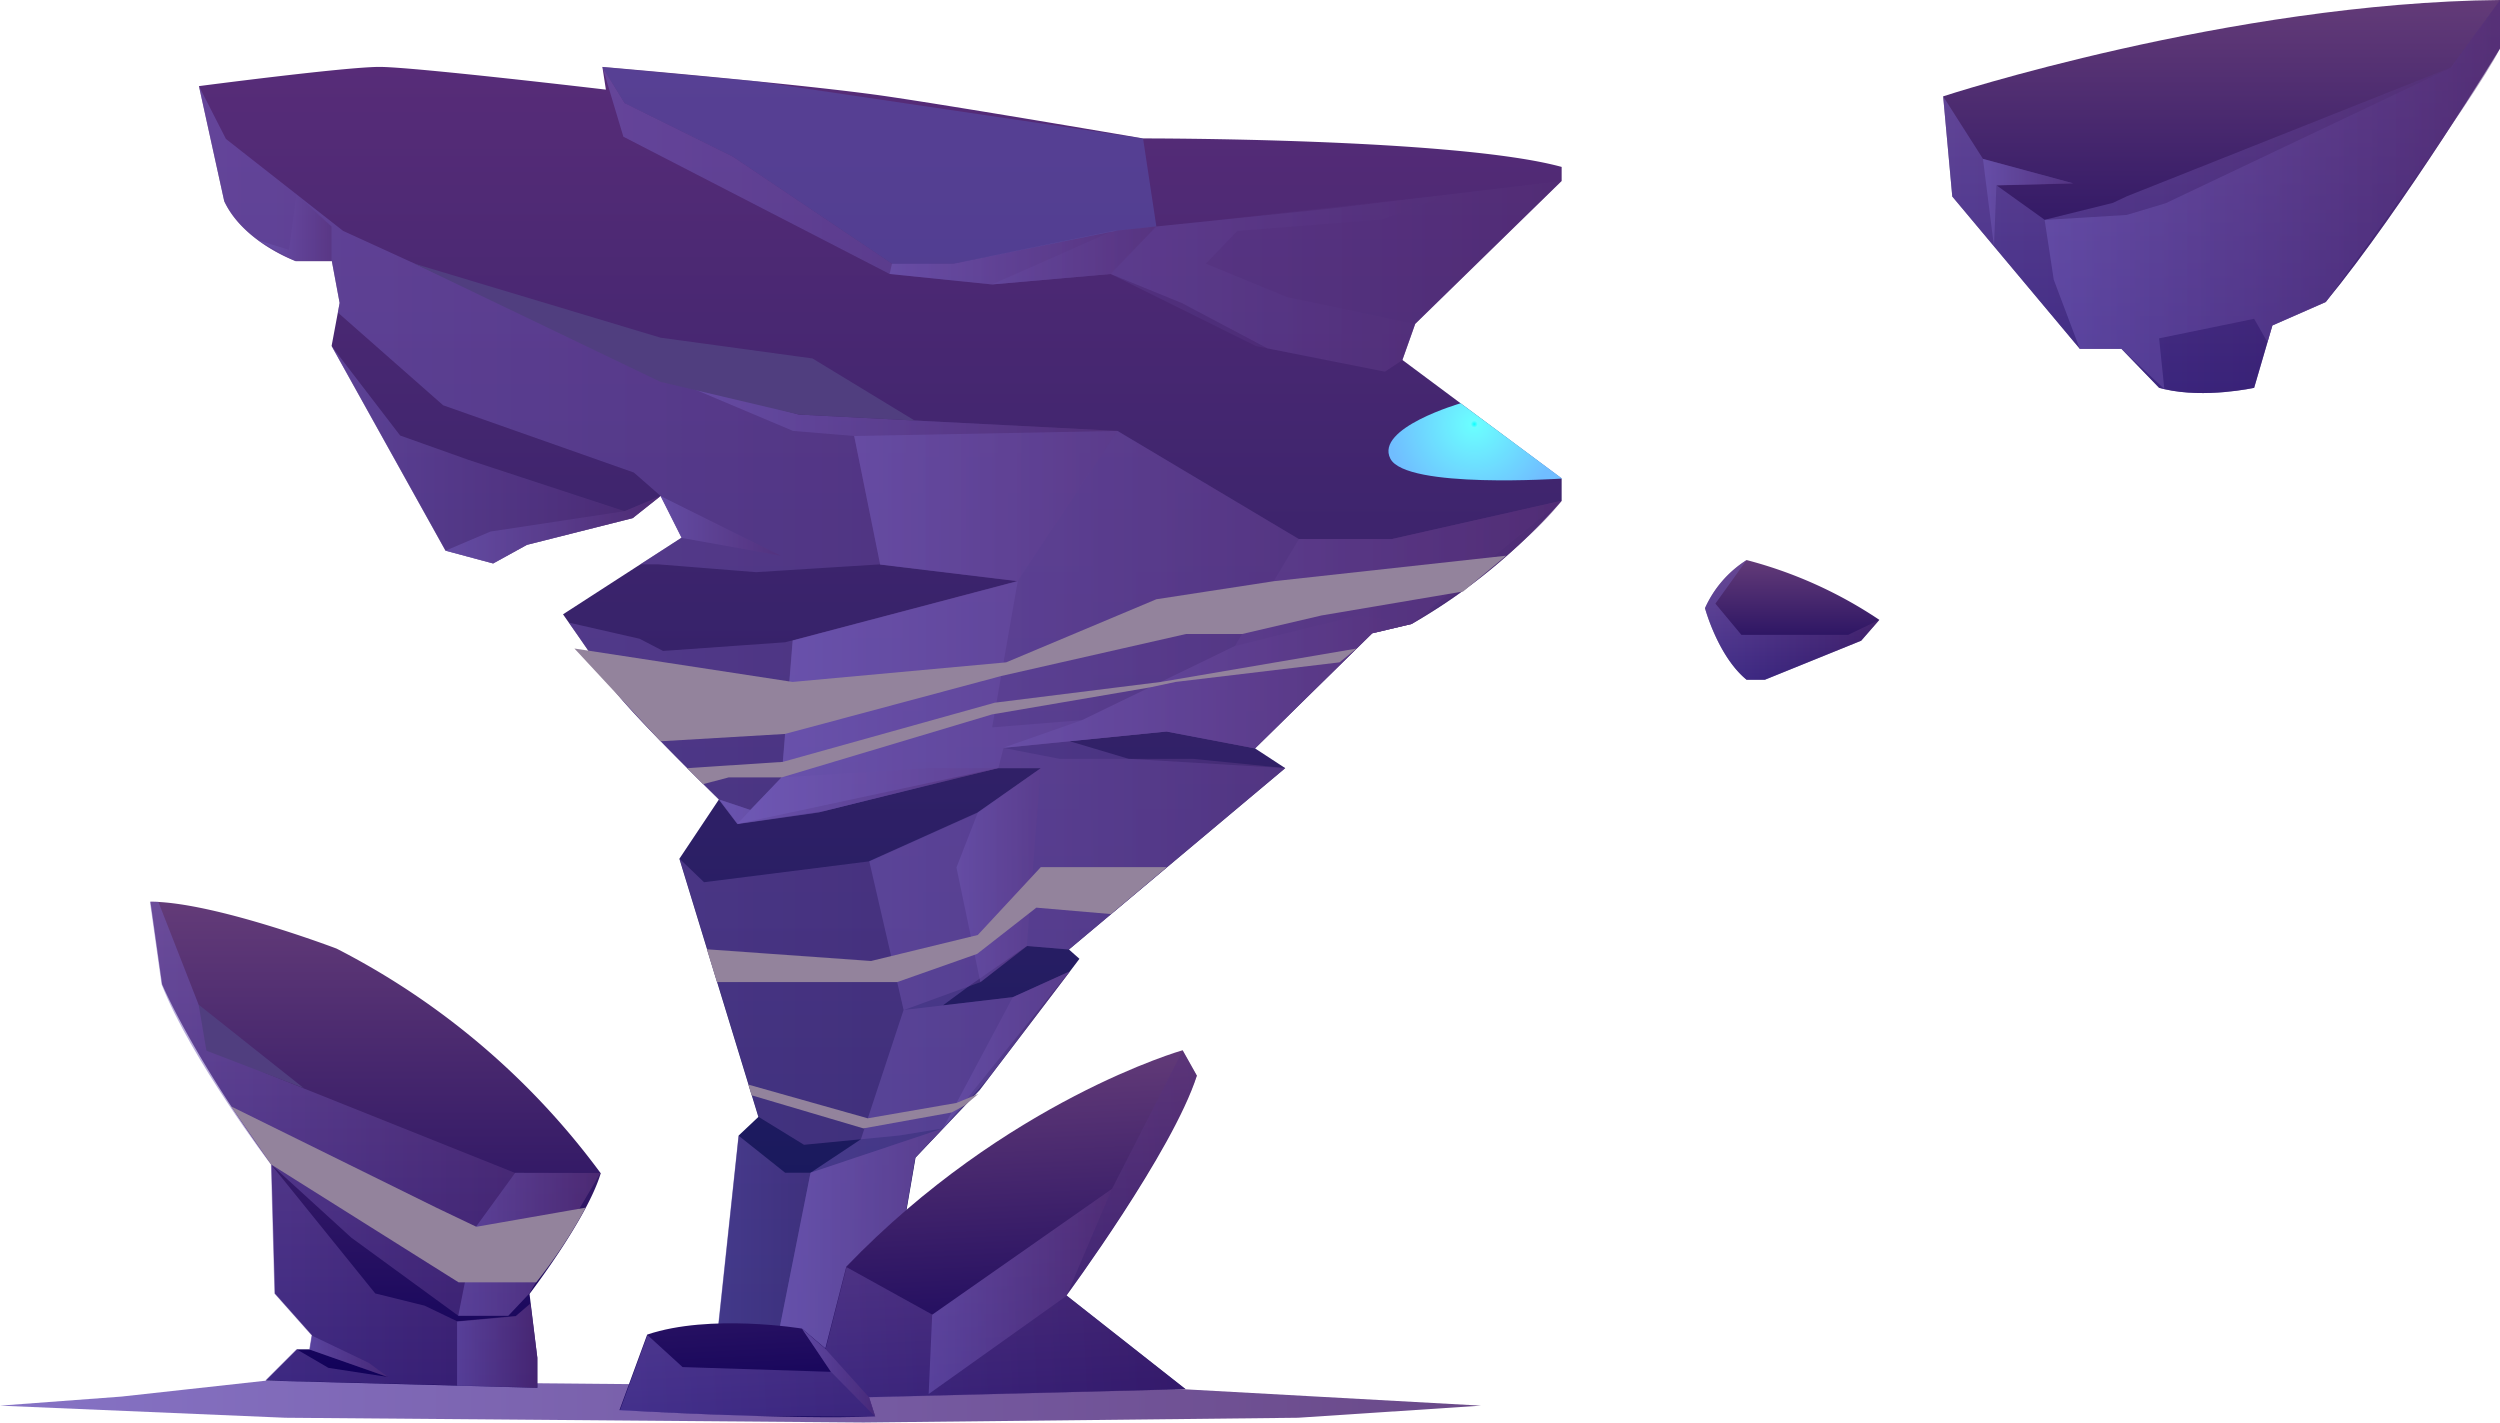 <svg xmlns="http://www.w3.org/2000/svg" xmlns:xlink="http://www.w3.org/1999/xlink" viewBox="0 0 320.19 182.19"><defs><style>.cls-1{fill:none;}.cls-2{isolation:isolate;}.cls-3{clip-path:url(#clip-path);}.cls-10,.cls-11,.cls-12,.cls-13,.cls-14,.cls-15,.cls-16,.cls-17,.cls-18,.cls-19,.cls-20,.cls-21,.cls-22,.cls-23,.cls-24,.cls-25,.cls-26,.cls-27,.cls-28,.cls-29,.cls-30,.cls-31,.cls-32,.cls-33,.cls-34,.cls-35,.cls-36,.cls-37,.cls-38,.cls-39,.cls-4,.cls-40,.cls-41,.cls-5,.cls-6,.cls-7,.cls-8,.cls-9{fill-rule:evenodd;}.cls-4{fill:url(#Áåçûìÿííûé_ãðàäèåíò_357);}.cls-12,.cls-13,.cls-14,.cls-15,.cls-17,.cls-18,.cls-19,.cls-20,.cls-21,.cls-22,.cls-23,.cls-24,.cls-25,.cls-27,.cls-28,.cls-29,.cls-31,.cls-34,.cls-35,.cls-36,.cls-37,.cls-39,.cls-40,.cls-41,.cls-5,.cls-7,.cls-8,.cls-9{opacity:0.5;}.cls-10,.cls-12,.cls-13,.cls-14,.cls-15,.cls-16,.cls-17,.cls-18,.cls-19,.cls-20,.cls-21,.cls-22,.cls-23,.cls-24,.cls-25,.cls-28,.cls-29,.cls-31,.cls-34,.cls-35,.cls-36,.cls-37,.cls-39,.cls-40,.cls-41,.cls-5,.cls-7,.cls-8,.cls-9{mix-blend-mode:multiply;}.cls-5{fill:url(#Áåçûìÿííûé_ãðàäèåíò_296);}.cls-6{fill:url(#Áåçûìÿííûé_ãðàäèåíò_357-2);}.cls-7{fill:url(#Áåçûìÿííûé_ãðàäèåíò_296-2);}.cls-8{fill:url(#Áåçûìÿííûé_ãðàäèåíò_296-3);}.cls-9{fill:url(#Áåçûìÿííûé_ãðàäèåíò_296-4);}.cls-10{opacity:0.87;fill:url(#Áåçûìÿííûé_ãðàäèåíò_296-5);}.cls-11{fill:url(#Áåçûìÿííûé_ãðàäèåíò_274);}.cls-12{fill:url(#Áåçûìÿííûé_ãðàäèåíò_296-6);}.cls-13{fill:url(#Áåçûìÿííûé_ãðàäèåíò_296-7);}.cls-14{fill:url(#Áåçûìÿííûé_ãðàäèåíò_296-8);}.cls-15{fill:url(#Áåçûìÿííûé_ãðàäèåíò_296-9);}.cls-16{opacity:0.2;fill:url(#Áåçûìÿííûé_ãðàäèåíò_296-10);}.cls-17{fill:url(#Áåçûìÿííûé_ãðàäèåíò_296-11);}.cls-18{fill:url(#Áåçûìÿííûé_ãðàäèåíò_296-12);}.cls-19{fill:url(#Áåçûìÿííûé_ãðàäèåíò_296-13);}.cls-20{fill:url(#Áåçûìÿííûé_ãðàäèåíò_296-14);}.cls-21{fill:url(#Áåçûìÿííûé_ãðàäèåíò_296-15);}.cls-22{fill:url(#Áåçûìÿííûé_ãðàäèåíò_296-16);}.cls-23{fill:url(#Áåçûìÿííûé_ãðàäèåíò_296-17);}.cls-24{fill:url(#Áåçûìÿííûé_ãðàäèåíò_296-18);}.cls-25{fill:url(#Áåçûìÿííûé_ãðàäèåíò_296-20);}.cls-26{fill:#93839c;mix-blend-mode:soft-light;}.cls-27{fill:#5955b1;}.cls-28{fill:url(#Áåçûìÿííûé_ãðàäèåíò_296-21);}.cls-29{fill:url(#Áåçûìÿííûé_ãðàäèåíò_296-22);}.cls-30{fill:#503e7f;}.cls-31{fill:url(#Áåçûìÿííûé_ãðàäèåíò_296-23);}.cls-32{fill:url(#Áåçûìÿííûé_ãðàäèåíò_2);}.cls-33{fill:url(#Áåçûìÿííûé_ãðàäèåíò_357-3);}.cls-34{fill:url(#Áåçûìÿííûé_ãðàäèåíò_296-24);}.cls-35{fill:url(#Áåçûìÿííûé_ãðàäèåíò_296-25);}.cls-36{fill:url(#Áåçûìÿííûé_ãðàäèåíò_296-26);}.cls-37{fill:url(#Áåçûìÿííûé_ãðàäèåíò_296-27);}.cls-38{fill:url(#Áåçûìÿííûé_ãðàäèåíò_357-4);}.cls-39{fill:url(#Áåçûìÿííûé_ãðàäèåíò_296-28);}.cls-40{fill:url(#Áåçûìÿííûé_ãðàäèåíò_296-29);}.cls-41{fill:url(#Áåçûìÿííûé_ãðàäèåíò_296-30);}</style><clipPath id="clip-path" transform="translate(-215.39 -154.09)"><rect class="cls-1" width="1000" height="400"/></clipPath><linearGradient id="Áåçûìÿííûé_ãðàäèåíò_357" x1="444.93" y1="241.15" x2="444.93" y2="225.82" gradientUnits="userSpaceOnUse"><stop offset="0" stop-color="#0f0059"/><stop offset="1" stop-color="#633b78"/></linearGradient><linearGradient id="Áåçûìÿííûé_ãðàäèåíò_296" x1="433.76" y1="233.49" x2="456.09" y2="233.49" gradientUnits="userSpaceOnUse"><stop offset="0" stop-color="#745ebd"/><stop offset="1" stop-color="#542e77"/></linearGradient><linearGradient id="Áåçûìÿííûé_ãðàäèåíò_357-2" x1="499.92" y1="204.42" x2="499.92" y2="154.08" xlink:href="#Áåçûìÿííûé_ãðàäèåíò_357"/><linearGradient id="Áåçûìÿííûé_ãðàäèåíò_296-2" x1="464.26" y1="179.25" x2="535.59" y2="179.25" xlink:href="#Áåçûìÿííûé_ãðàäèåíò_296"/><linearGradient id="Áåçûìÿííûé_ãðàäèåíò_296-3" x1="477.26" y1="179" x2="535.59" y2="179" xlink:href="#Áåçûìÿííûé_ãðàäèåíò_296"/><linearGradient id="Áåçûìÿííûé_ãðàäèåíò_296-4" x1="253.97" y1="25.96" x2="265.53" y2="25.96" xlink:href="#Áåçûìÿííûé_ãðàäèåíò_296"/><linearGradient id="Áåçûìÿííûé_ãðàäèåíò_296-5" x1="0" y1="179.52" x2="189.68" y2="179.52" xlink:href="#Áåçûìÿííûé_ãðàäèåíò_296"/><linearGradient id="Áåçûìÿííûé_ãðàäèåíò_274" x1="328.12" y1="329.97" x2="328.12" y2="162.66" gradientUnits="userSpaceOnUse"><stop offset="0" stop-color="#0f1659"/><stop offset="1" stop-color="#572c78"/></linearGradient><linearGradient id="Áåçûìÿííûé_ãðàäèåíò_296-6" x1="77.16" y1="28.09" x2="200.01" y2="28.09" xlink:href="#Áåçûìÿííûé_ãðàäèåíò_296"/><linearGradient id="Áåçûìÿííûé_ãðàäèåíò_296-7" x1="42.46" y1="58.24" x2="84.6" y2="58.24" xlink:href="#Áåçûìÿííûé_ãðàäèåíò_296"/><linearGradient id="Áåçûìÿííûé_ãðàäèåíò_296-8" x1="90.53" y1="160.11" x2="120.77" y2="160.11" xlink:href="#Áåçûìÿííûé_ãðàäèåíò_296"/><linearGradient id="Áåçûìÿííûé_ãðàäèåíò_296-9" x1="240.84" y1="232.92" x2="415.41" y2="232.92" xlink:href="#Áåçûìÿííûé_ãðàäèåíò_296"/><linearGradient id="Áåçûìÿííûé_ãðàäèåíò_296-10" x1="127.05" y1="36.23" x2="185.8" y2="36.23" xlink:href="#Áåçûìÿííûé_ãðàäèåíò_296"/><linearGradient id="Áåçûìÿííûé_ãðàäèåíò_296-11" x1="307.45" y1="238.91" x2="415.41" y2="238.91" xlink:href="#Áåçûìÿííûé_ãðàäèåíò_296"/><linearGradient id="Áåçûìÿííûé_ãðàäèåíò_296-12" x1="122.5" y1="112.08" x2="133.3" y2="112.08" xlink:href="#Áåçûìÿííûé_ãðàäèåíò_296"/><linearGradient id="Áåçûìÿííûé_ãðàäèåíò_296-13" x1="120.77" y1="134.47" x2="136.98" y2="134.47" xlink:href="#Áåçûìÿííûé_ãðàäèåíò_296"/><linearGradient id="Áåçûìÿííûé_ãðàäèåíò_296-14" x1="98.83" y1="159.87" x2="120.77" y2="159.87" xlink:href="#Áåçûìÿííûé_ãðàäèåíò_296"/><linearGradient id="Áåçûìÿííûé_ãðàäèåíò_296-15" x1="113.94" y1="32.72" x2="148.1" y2="32.72" xlink:href="#Áåçûìÿííûé_ãðàäèåíò_296"/><linearGradient id="Áåçûìÿííûé_ãðàäèåíò_296-16" x1="86.69" y1="61.68" x2="143.13" y2="61.68" xlink:href="#Áåçûìÿííûé_ãðàäèåíò_296"/><linearGradient id="Áåçûìÿííûé_ãðàäèåíò_296-17" x1="128.46" y1="87.34" x2="180.8" y2="87.34" xlink:href="#Áåçûìÿííûé_ãðàäèåíò_296"/><linearGradient id="Áåçûìÿííûé_ãðàäèåíò_296-18" x1="92.05" y1="101.95" x2="127.79" y2="101.95" xlink:href="#Áåçûìÿííûé_ãðàäèåíò_296"/><linearGradient id="Áåçûìÿííûé_ãðàäèåíò_296-20" x1="94.43" y1="115.21" x2="200.01" y2="115.21" xlink:href="#Áåçûìÿííûé_ãðàäèåíò_296"/><linearGradient id="Áåçûìÿííûé_ãðàäèåíò_296-21" x1="57.05" y1="67.85" x2="84.6" y2="67.85" xlink:href="#Áåçûìÿííûé_ãðàäèåíò_296"/><linearGradient id="Áåçûìÿííûé_ãðàäèåíò_296-22" x1="33.02" y1="29.19" x2="42.46" y2="29.19" xlink:href="#Áåçûìÿííûé_ãðàäèåíò_296"/><linearGradient id="Áåçûìÿííûé_ãðàäèåíò_296-23" x1="84.6" y1="67.35" x2="99.98" y2="67.35" xlink:href="#Áåçûìÿííûé_ãðàäèåíò_296"/><radialGradient id="Áåçûìÿííûé_ãðàäèåíò_2" cx="404.21" cy="208.41" r="10.99" gradientUnits="userSpaceOnUse"><stop offset="0" stop-color="#07ffff"/><stop offset="0.04" stop-color="#6bfdff"/><stop offset="1" stop-color="#70bdff"/></radialGradient><linearGradient id="Áåçûìÿííûé_ãðàäèåíò_357-3" x1="263.46" y1="331.83" x2="263.46" y2="269.59" xlink:href="#Áåçûìÿííûé_ãðàäèåíò_357"/><linearGradient id="Áåçûìÿííûé_ãðàäèåíò_296-24" x1="234.62" y1="300.71" x2="292.29" y2="300.71" xlink:href="#Áåçûìÿííûé_ãðàäèåíò_296"/><linearGradient id="Áåçûìÿííûé_ãðàäèåíò_296-25" x1="58.54" y1="172.36" x2="68.82" y2="172.36" xlink:href="#Áåçûìÿííûé_ãðàäèåíò_296"/><linearGradient id="Áåçûìÿííûé_ãðàäèåíò_296-26" x1="58.69" y1="159.36" x2="76.9" y2="159.36" xlink:href="#Áåçûìÿííûé_ãðàäèåíò_296"/><linearGradient id="Áåçûìÿííûé_ãðàäèåíò_296-27" x1="39.63" y1="173.73" x2="49.76" y2="173.73" xlink:href="#Áåçûìÿííûé_ãðàäèåíò_296"/><linearGradient id="Áåçûìÿííûé_ãðàäèåíò_357-4" x1="331.91" y1="313.91" x2="331.91" y2="268.91" gradientTransform="matrix(1, -0.05, 0.05, 1, -13.51, 37.31)" xlink:href="#Áåçûìÿííûé_ãðàäèåíò_357"/><linearGradient id="Áåçûìÿííûé_ãðàäèåíò_296-28" x1="294" y1="291.41" x2="369.83" y2="291.41" gradientTransform="matrix(1, -0.05, 0.05, 1, -13.51, 37.31)" xlink:href="#Áåçûìÿííûé_ãðàäèåíò_296"/><linearGradient id="Áåçûìÿííûé_ãðàäèåíò_296-29" x1="118.94" y1="165.41" x2="142.41" y2="165.41" xlink:href="#Áåçûìÿííûé_ãðàäèåíò_296"/><linearGradient id="Áåçûìÿííûé_ãðàäèåíò_296-30" x1="102.75" y1="175.85" x2="112.12" y2="175.85" xlink:href="#Áåçûìÿííûé_ãðàäèåíò_296"/></defs><g class="cls-2"><g id="rock_02"><g class="cls-3"><path class="cls-4" d="M456.09,233.48l-2.33,2.67-12.34,5h-2.33c-3.67-3-5.33-9.17-5.33-9.17a14.12,14.12,0,0,1,5.33-6.16A55.71,55.71,0,0,1,456.09,233.48Z" transform="translate(-215.39 -154.09)"/><path class="cls-5" d="M456.09,233.48l-2.33,2.67-12.34,5h-2.33c-3.67-3-5.33-9.17-5.33-9.17a14.12,14.12,0,0,1,5.33-6.16l-4,5.58,3.33,4h13.67Z" transform="translate(-215.39 -154.09)"/><path class="cls-6" d="M535.59,154.09v6.17s-12.33,20.33-22.33,32.5l-6.83,3-2.34,8s-6.28,1.39-11.5.17l-.67-.17-4.83-5h-5.33l-16.33-19.5-1.17-12.83S500.93,154.43,535.59,154.09Z" transform="translate(-215.39 -154.09)"/><path class="cls-7" d="M535.59,154.09v6.17s-12.33,20.33-22.33,32.5l-6.83,3-2.34,8s-6.28,1.39-11.5.17l-.67-.17-4.83-5h-5.33l-16.33-19.5-1.17-12.83,5.1,8,11.57,3.14-9.84.25,6.17,4.42,8.75-2.17,1.75-.83,41.5-16.5Z" transform="translate(-215.39 -154.09)"/><path class="cls-8" d="M477.26,182.26l1.17,7.66,3.33,8.84h5.33l5.5,5.16-.67-6.5,12.17-2.5,1.71,3,.63-2.13,6.83-3s19-25.84,22.33-32.5v-6.17l-6.33,8.67-36.5,17.33-5,1.5Z" transform="translate(-215.39 -154.09)"/><polygon class="cls-9" points="253.97 20.36 255.38 31.55 255.69 23.75 265.53 23.5 253.97 20.36"/><polygon class="cls-10" points="33.97 176.84 15.54 178.87 0 180.03 36.54 181.58 110.58 182.19 166.23 181.58 189.68 180.03 151.84 177.94 33.97 176.84"/><path class="cls-11" d="M396.64,195.57,395,200.19l20.4,15.19v2.83A74.94,74.94,0,0,1,396.2,234l-5.07,1.2-15,14.74,3.87,2.53-27.7,23.23,1.34,1.19-1.23,1.63-11.57,15.2-4.64,4.89-3.55,3.74-4.49,26.07-21.37,1.38-2.81.18,2-3.36,1.38-2.35L310,299.52l2.52-2.38-10.12-33.06,5.07-7.6S295.23,244.57,293.74,242c-1.12-1.91-4.11-6.19-5.5-8.17h0l-.74-1.06,9.9-6.4,5.29-3.42L300,217.61l-3.58,2.84-13.54,3.42-4.33,2.38-6.1-1.64L257.86,198.4l.8-4.28.23-1.23-1-5.36h-4.62s-6.7-2.42-9.16-7.67l-3.24-14.74s18.76-2.46,23.12-2.46,29,2.91,29,2.91l-.45-2.91s26.14,2.24,36.64,3.8,32.61,5.36,32.61,5.36,40.05-.07,53.61,3.65v1.79Z" transform="translate(-215.39 -154.09)"/><polygon class="cls-12" points="200.01 23.17 170.08 26.75 142.53 29.58 122.13 33.77 114.24 33.77 93.84 20.05 79.99 13.2 77.16 8.58 79.84 17.51 113.94 35.09 127.05 36.43 142.24 35.09 151.36 38.81 162.34 44.62 177.38 47.6 179.61 46.11 181.25 41.49 200.01 23.17"/><polygon class="cls-13" points="79.99 65.47 84.6 63.53 81.03 66.36 67.48 69.78 63.16 72.17 57.05 70.53 42.46 44.32 51.25 55.78 60.03 58.91 79.99 65.47"/><polygon class="cls-14" points="120.77 144.52 117.21 148.26 112.73 174.32 91.36 175.71 90.53 172.53 91.92 170.18 94.58 145.44 100.56 150.2 103.81 150.2 120.77 144.52"/><path class="cls-15" d="M415.41,218.21A74.94,74.94,0,0,1,396.2,234l-5.07,1.2-15,14.74-11.32-2.16-20.91,2.1,7.22,1.4H368.2L380,252.46l-27.7,23.23-5.36-.44L341,279.86l-9.83,3.58,14-1.65,7.25-3.28-11.57,15.2-4.64,4.89-5.63.92-12.22,1.19-5.81-3.57-10.12-33.06,3.13,3,21.22-2.68,13.92-6.25,8-5.66h-5.5l-5.81,1.34-17.13,4.32-10.43,1.49-2.37-3.13S295.23,244.57,293.74,242c-1.12-1.91-4.11-6.19-5.5-8.17l9.07,2.07,3,1.56,15.64-1.11,29.78-7.86-17.6-2.12-15.91,1-12.51-1h-2.31l5.29-3.42L300,217.61l-3.43-3L272.15,206l-13.49-11.88.23-1.23-1-5.36h-4.62s-6.7-2.42-9.16-7.67l-3.24-14.74,3.46,6.77,15,11.77L301,202.72l16.68,4.47,40.8,2.09,23.23,13.85h11.92Z" transform="translate(-215.39 -154.09)"/><polygon class="cls-16" points="181.25 41.49 164.87 38.06 154.45 33.77 158.47 29.58 177.08 28.09 185.8 24.87 154.45 28.35 142.53 29.58 127.05 36.43 142.24 35.09 160.85 44.32 177.38 47.6 179.61 46.11 181.25 41.49"/><path class="cls-17" d="M381.75,223.13l-8.19,13.69L354,246.32l-11.54.93,3.28-18.73-28.81,7.6-1.42,17.53-4,4.17-4-1.34,2.37,3.13,10.43-1.49,22.94-5.66.67-2.59,20.91-2.1,11.32,2.16,15-14.74,5.07-1.2s13.25-8.18,19.21-15.78l-21.74,4.92Z" transform="translate(-215.39 -154.09)"/><polygon class="cls-18" points="133.3 98.38 131.51 121.16 125.56 125.78 122.5 111.11 125.25 104.03 133.3 98.38"/><polygon class="cls-19" points="129.72 127.71 120.77 144.52 126.47 138.23 136.98 124.42 129.72 127.71"/><polygon class="cls-20" points="103.81 150.2 98.83 175.22 112.73 174.32 117.21 148.26 120.77 144.52 103.81 150.2"/><polygon class="cls-21" points="142.24 35.09 148.1 29 142.53 29.58 122.13 33.77 114.24 33.77 113.94 35.09 127.05 36.43 142.24 35.09"/><polygon class="cls-22" points="143.13 55.19 130.32 74.44 112.73 72.31 109.4 55.84 101.56 55.19 86.69 48.91 102.33 53.1 143.13 55.19"/><polygon class="cls-23" points="158.17 82.74 173.9 78.83 180.8 79.91 175.74 81.11 160.7 95.85 149.38 93.69 128.46 95.78 138.59 92.23 158.17 82.74"/><polygon class="cls-24" points="100.09 99.57 118.9 98.38 127.79 98.38 105.83 103.79 94.43 105.52 92.05 102.4 96.07 103.74 100.09 99.57"/><polygon class="cls-19" points="129.72 127.71 120.77 144.52 136.98 124.42 129.72 127.71"/><polygon class="cls-25" points="98.83 175.22 103.81 150.2 110.26 145.91 115.73 129.35 111.33 110.29 125.25 104.03 133.3 98.38 127.79 98.38 94.43 105.52 100.09 99.57 101.51 82.04 130.32 74.44 112.73 72.31 109.4 55.84 143.13 55.19 166.36 69.04 178.28 69.04 200.01 64.13 180.8 79.91 175.74 81.11 160.7 95.85 149.38 93.69 136.98 94.93 144.56 97.19 164.57 98.38 136.87 121.61 131.51 121.16 124.4 126.08 120.77 128.76 129.72 127.71 136.98 124.42 120.77 144.52 117.21 148.26 112.73 174.32 98.83 175.22"/><polygon class="cls-26" points="73.57 83.06 101.51 87.34 128.87 84.83 148.1 76.75 163.13 74.44 192.9 71.17 187.4 75.75 169.23 78.83 159.09 81.2 151.9 81.2 128.23 86.58 100.54 94 84.6 94.94 73.57 83.06"/><polygon class="cls-26" points="87.99 98.38 100.25 97.58 127.4 90 148.68 87.34 173.75 83.06 171.56 84.83 150.56 87.34 147.22 88.05 127.05 91.5 100.09 99.57 93.31 99.57 90.05 100.43 87.99 98.38"/><polygon class="cls-26" points="90.53 121.58 111.56 123.08 125.23 119.75 133.3 111.06 149.44 111.06 142.28 117.07 132.73 116.25 125.15 122.17 114.91 125.78 91.82 125.78 90.53 121.58"/><polygon class="cls-26" points="95.84 138.91 111.14 143.23 122.5 141.26 125.31 140.1 123.55 141.58 121.88 142.48 110.58 144.52 96.26 140.28 95.84 138.91"/><polygon class="cls-27" points="77.16 8.58 79.99 13.2 93.84 20.05 114.24 33.77 122.13 33.77 143.13 29.52 148.1 29 146.4 17.74 97.01 10.43 77.16 8.58"/><polygon class="cls-28" points="79.99 65.47 62.81 68.08 57.05 70.53 63.16 72.17 67.48 69.78 81.03 66.36 84.6 63.53 79.99 65.47"/><polygon class="cls-29" points="42.46 33.45 42.46 29 37.96 24.93 37.02 32 33.02 30.77 37.84 33.45 42.46 33.45"/><polygon class="cls-30" points="53.07 33.77 84.6 43.25 104.06 45.91 117.14 53.86 102.33 53.1 84.6 48.91 53.07 33.77"/><polygon class="cls-31" points="87.28 68.89 99.98 71.17 84.6 63.53 87.28 68.89"/><path class="cls-32" d="M402.46,205.74s-11,3.17-9,7.09,22,2.55,22,2.55Z" transform="translate(-215.39 -154.09)"/><path class="cls-33" d="M284.21,331.83V328l-1-8.19s7.37-9.61,9.12-15.45a96.66,96.66,0,0,0-33.84-28.78s-15.78-6-23.83-6l1.49,10.57s3.73,8.93,14,23.08l.45,16.53,4.76,5.36-.29,1.79h-1.64l-4,4Z" transform="translate(-215.39 -154.09)"/><path class="cls-34" d="M235.67,269.59l7.44,19,6.26,2.93,32,12.8,10.91,0-9.12,15.45-2.68,2.83h-6.4l-13.7-10-10.28-9.38,13.35,16.53,6.31,1.56,4.17,2,7.52-.68,1.88-1.61.87,6.9v3.87l-34.84-.9,4-4,4.09,2.39,7.67,1.18L255,326.92l.29-1.79-4.76-5.36-.45-16.53s-10.27-13.55-14-23.08l-1.49-10.57Z" transform="translate(-215.39 -154.09)"/><polygon class="cls-35" points="58.54 169.26 58.54 177.48 68.82 177.75 68.82 173.88 67.94 166.98 66.06 168.59 58.54 169.26"/><polygon class="cls-36" points="58.69 168.52 60.96 157.12 65.99 150.2 76.9 150.23 70.22 161.54 67.78 165.68 65.1 168.52 58.69 168.52"/><polygon class="cls-37" points="39.93 171.05 47.23 174.55 49.76 176.41 39.63 172.83 39.93 171.05"/><path class="cls-26" d="M245,295.8l26.25,12.95,5.15,2.46,14-2.45a65.55,65.55,0,0,1-6.34,9.57h-9.93l-24-15.09Z" transform="translate(-215.39 -154.09)"/><polygon class="cls-30" points="25.44 128.67 38.9 139.36 26.44 134.57 25.44 128.67"/><path class="cls-38" d="M367.23,332l-15.25-12s13.65-18.5,16.7-28.15l-1.82-3.25s-22.56,6.4-43.08,27.72l-2.68,10.47-3-2.54s-11.77-1.95-19.82.77l-3.55,9.67s22.42,1.29,32.74.8l-.79-2.46Z" transform="translate(-215.39 -154.09)"/><path class="cls-39" d="M366.86,288.66l-9.05,17.7-23,16.11-11-6.09-2.68,10.47-3-2.54,3.68,5.48-19-.61-4.49-4.1-3.55,9.67,15.6.7,17.14.1-.79-2.46,40.5-1.07-15.25-12s13.1-17.93,16.7-28.15Z" transform="translate(-215.39 -154.09)"/><polygon class="cls-40" points="136.59 165.97 118.94 178.54 119.39 168.38 142.41 152.28 136.59 165.97"/><polygon class="cls-41" points="105.71 172.76 111.34 179 112.12 181.47 106.44 175.71 102.75 170.23 105.71 172.76"/></g></g></g></svg>